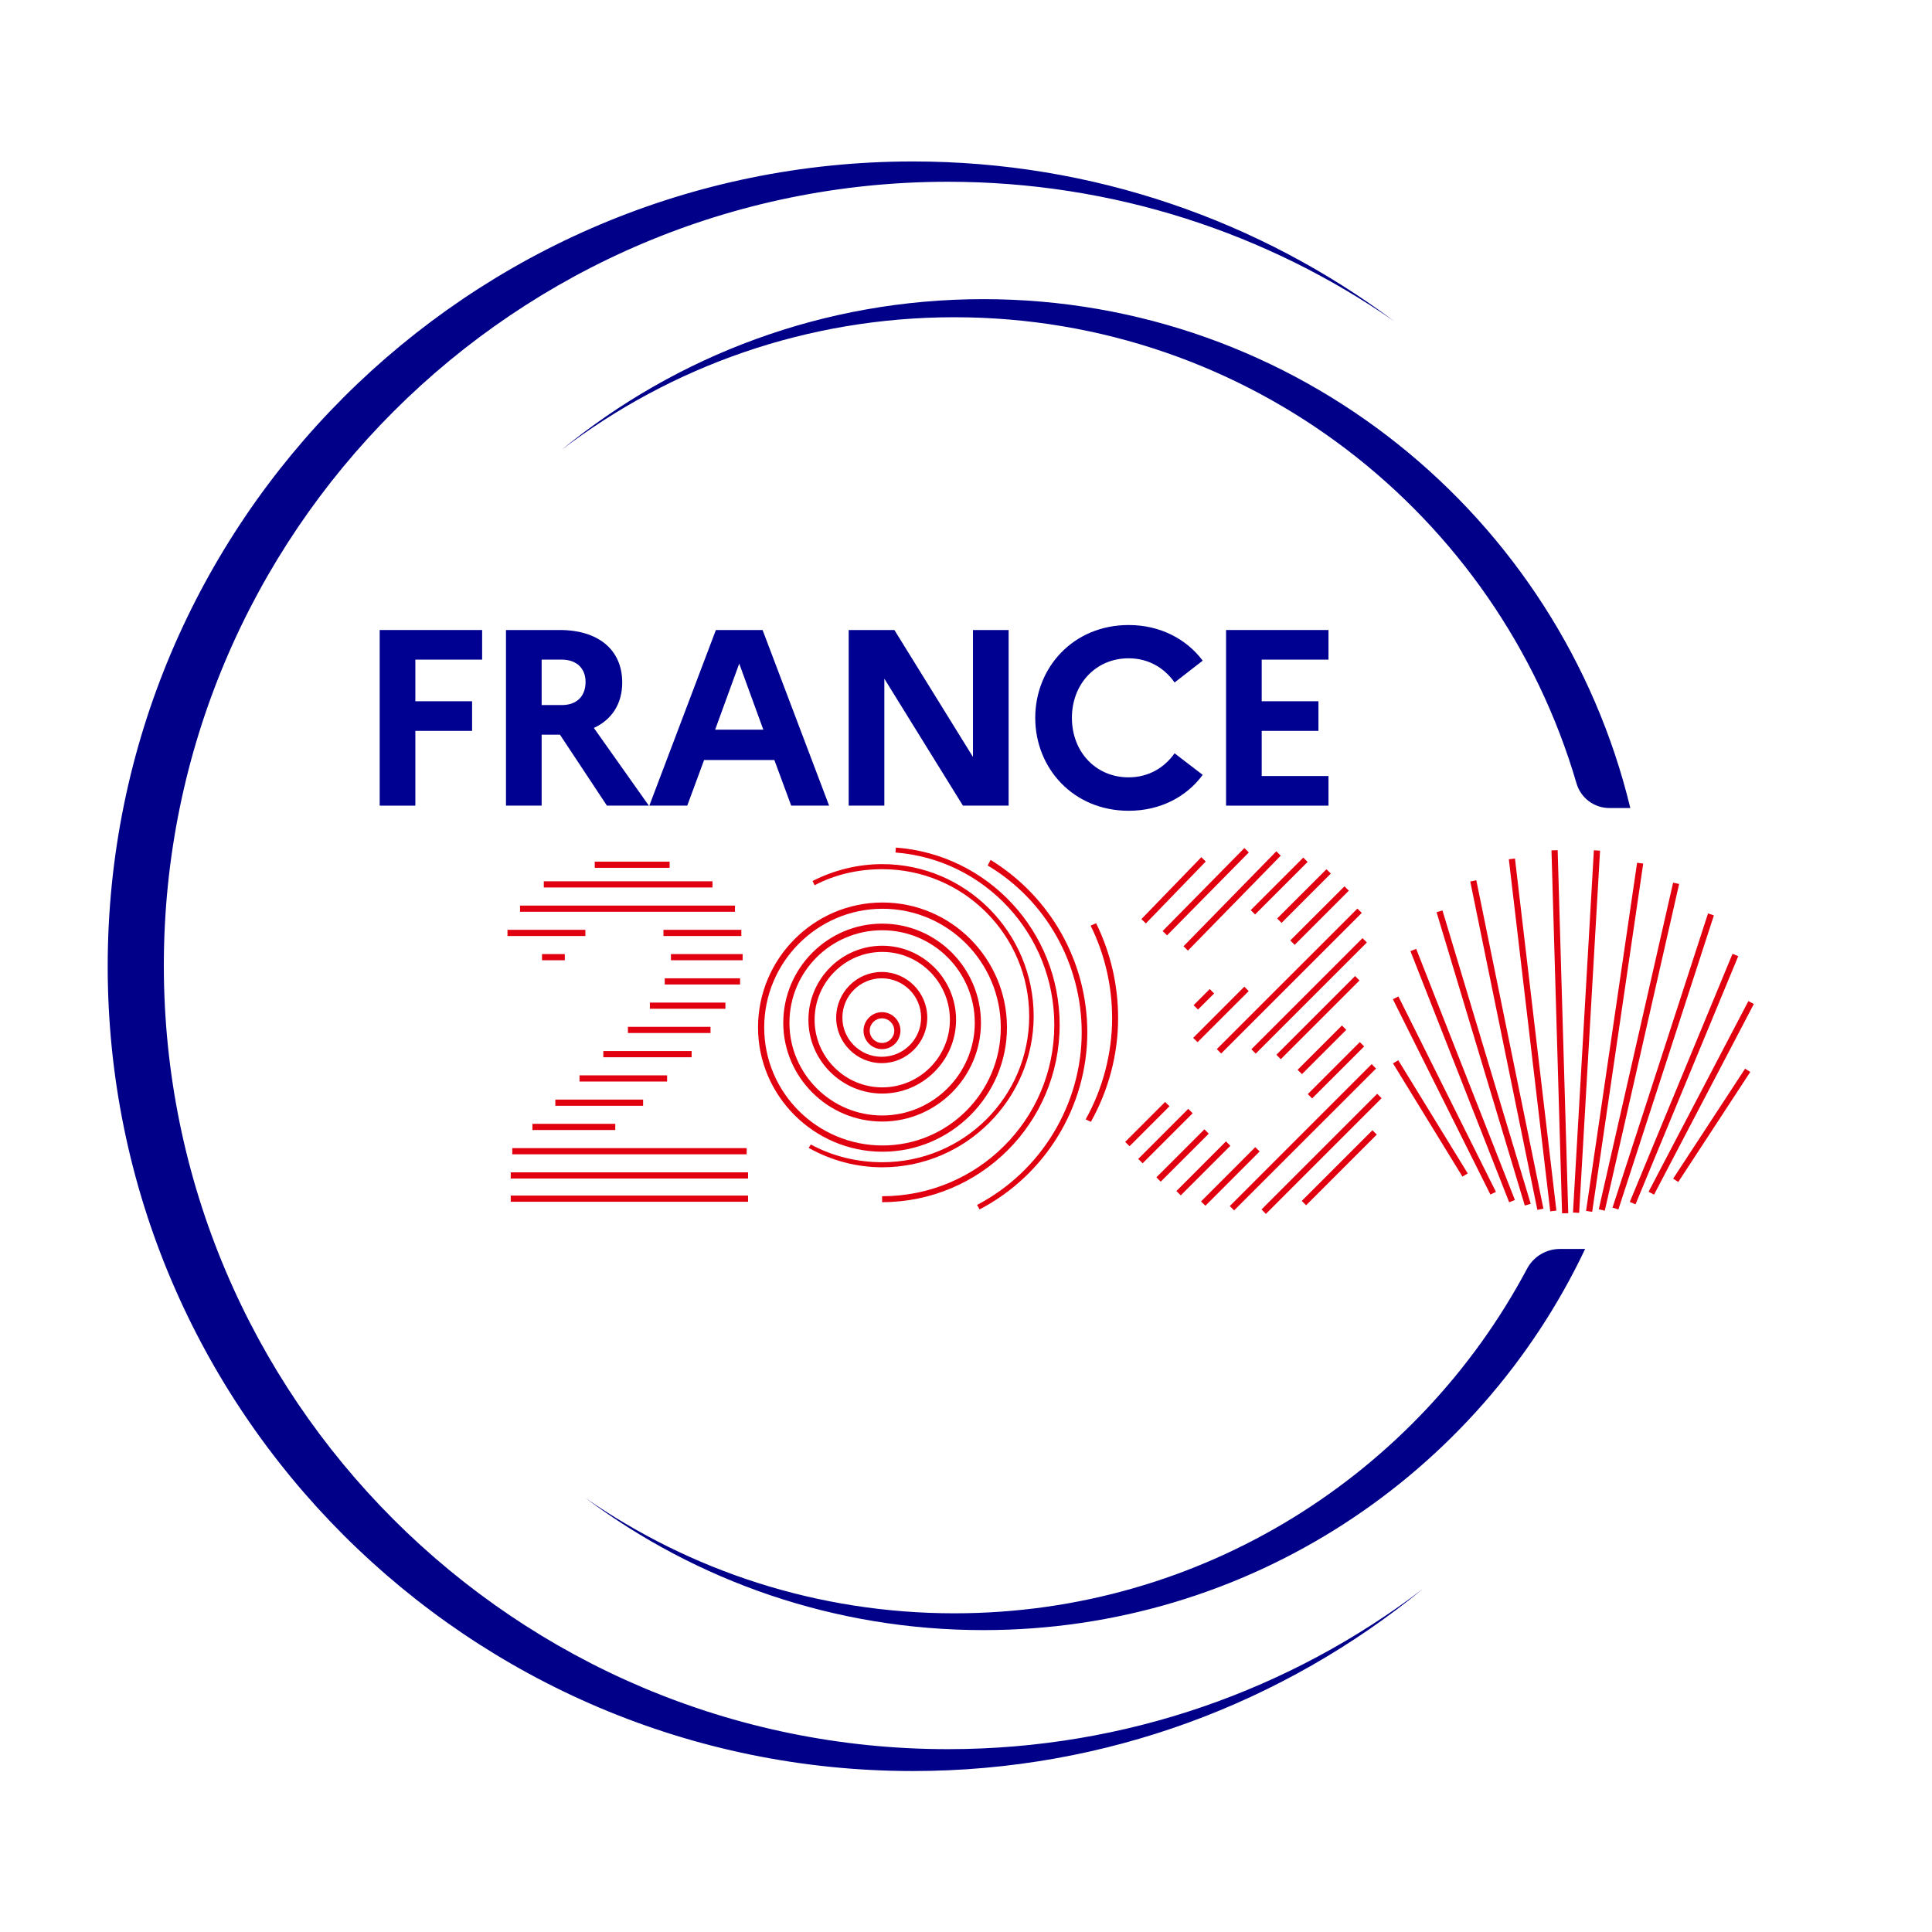 <?xml version="1.0" encoding="UTF-8" standalone="no"?>
<!DOCTYPE svg PUBLIC "-//W3C//DTD SVG 1.1//EN" "http://www.w3.org/Graphics/SVG/1.1/DTD/svg11.dtd">
<svg width="200" height="200" viewBox="0 0 1877 1841" version="1.1" xmlns="http://www.w3.org/2000/svg" xmlns:xlink="http://www.w3.org/1999/xlink" xml:space="preserve" xmlns:serif="http://www.serif.com/" style="fill-rule:evenodd;clip-rule:evenodd;stroke-linejoin:round;stroke-miterlimit:2;">
    <g transform="matrix(1,0,0,1,-4268,-52885)">
        <g id="_--logo-resana-1" serif:id="• logo resana 1">
        </g>
        <g id="_--logo-resana-2" serif:id="• logo resana 2">
        </g>
        <g id="_--frise" serif:id="• frise">
        </g>
        <g id="Plan-de-travail3" serif:id="Plan de travail3" transform="matrix(0.461,0,0,0.452,2302.11,28996.8)">
            <rect x="4268.44" y="52885.9" width="4073.66" height="4073.66" style="fill:none;"/>
            <g transform="matrix(1.955,0,0,1.993,382.975,-62946)">
                <path d="M3519.21,59795C3369.47,59917.7 3178,59991.4 2969.44,59991.4C2490.4,59991.4 2101.48,59602.5 2101.48,59123.5C2101.48,58644.4 2490.4,58255.5 2969.44,58255.5C3163.95,58255.5 3343.61,58319.6 3488.4,58427.9C3351.79,58333 3185.93,58277.4 3007.19,58277.4C2540.71,58277.4 2161.99,58656.2 2161.99,59122.6C2161.99,59589.1 2540.71,59967.8 3007.19,59967.8C3199.6,59967.8 3377.08,59903.4 3519.21,59795Z" style="fill:rgb(0,0,137);"/>
            </g>
            <g transform="matrix(-1.616,-2.01822e-16,1.97934e-16,-1.648,11135.3,152319)">
                <path d="M2152.95,59327.7C2172.84,59327.7 2190.34,59340.8 2195.86,59359.9C2298.49,59711.1 2623.09,59967.8 3007.19,59967.8C3199.6,59967.8 3377.08,59903.4 3519.21,59795C3369.47,59917.7 3178,59991.4 2969.44,59991.4C2560.72,59991.4 2217.61,59708.3 2125.68,59327.7L2152.95,59327.7ZM2184.6,58752.6C2323.78,58458.9 2623.05,58255.5 2969.44,58255.5C3163.95,58255.5 3343.61,58319.6 3488.4,58427.9C3351.79,58333 3185.93,58277.4 3007.19,58277.4C2683.71,58277.4 2402.42,58459.6 2260.37,58726.8C2251.99,58742.6 2235.51,58752.6 2217.56,58752.6C2201.38,58752.6 2184.6,58752.6 2184.6,58752.6Z" style="fill:rgb(0,0,137);"/>
            </g>
            <g transform="matrix(3.09,0,0,3.151,-6661.78,-127649)">
                <path d="M3794.94,57820L3819.26,57820L3819.26,57769L3857.95,57769L3857.95,57748.8L3819.26,57748.8L3819.26,57720.4L3864.8,57720.4L3864.8,57700.2L3794.94,57700.2L3794.94,57820Z" style="fill:rgb(0,0,145);fill-rule:nonzero;"/>
                <path d="M3881.07,57820L3905.39,57820L3905.39,57771.6L3917.89,57771.6L3949.91,57820L3978.51,57820L3941.01,57767C3953.33,57761.3 3960.35,57750.5 3960.35,57736C3960.35,57713.7 3944.09,57700.2 3917.72,57700.2L3881.07,57700.2L3881.07,57820ZM3919.09,57720.4C3929.36,57720.4 3935.35,57726.5 3935.35,57735.6C3935.35,57745.4 3929.36,57751.4 3919.09,57751.4L3905.39,57751.4L3905.39,57720.4L3919.09,57720.4Z" style="fill:rgb(0,0,145);fill-rule:nonzero;"/>
                <path d="M3978.85,57820L4004.7,57820L4016.18,57788.9L4064.12,57788.9L4075.6,57820L4101.45,57820L4056.08,57700.2L4024.23,57700.2L3978.85,57820ZM4023.71,57768.2L4040.15,57723.1L4056.59,57768.2L4023.71,57768.2Z" style="fill:rgb(0,0,145);fill-rule:nonzero;"/>
                <path d="M4114.81,57820L4139.12,57820L4139.12,57733.4L4192.72,57820L4223.89,57820L4223.89,57700.2L4199.57,57700.2L4199.57,57786.8L4145.98,57700.2L4114.81,57700.2L4114.81,57820Z" style="fill:rgb(0,0,145);fill-rule:nonzero;"/>
                <path d="M4305.74,57800.7C4283.14,57800.7 4267.04,57783.1 4267.04,57760.1C4267.04,57737.2 4283.14,57719.5 4305.74,57719.5C4319.44,57719.5 4330.23,57726.2 4337.07,57736L4356.25,57721.1C4345.29,57706.5 4327.49,57696.8 4305.74,57696.8C4267.9,57696.8 4242.04,57725.9 4242.04,57760.1C4242.04,57794.4 4267.9,57823.5 4305.74,57823.5C4327.49,57823.5 4345.29,57813.9 4356.25,57799L4337.07,57784.3C4330.23,57794 4319.44,57800.7 4305.74,57800.7Z" style="fill:rgb(0,0,145);fill-rule:nonzero;"/>
                <path d="M4372.18,57820L4442.04,57820L4442.04,57799.8L4396.49,57799.8L4396.49,57769L4435.19,57769L4435.19,57748.8L4396.49,57748.8L4396.49,57720.4L4442.04,57720.4L4442.04,57700.2L4372.18,57700.2L4372.18,57820Z" style="fill:rgb(0,0,145);fill-rule:nonzero;"/>
            </g>
            <g transform="matrix(2.171,0,0,2.214,656.751,-74308.1)">
                <path d="M2517.93,58398.3C2527.82,58398.3 2535.85,58406.4 2535.85,58416.3C2535.85,58426.1 2527.82,58434.2 2517.93,58434.2C2508.03,58434.2 2500,58426.1 2500,58416.3C2500,58406.4 2508.03,58398.3 2517.93,58398.3ZM2517.93,58404.3C2511.35,58404.3 2506,58409.7 2506,58416.3C2506,58422.8 2511.35,58428.2 2517.93,58428.2C2524.51,58428.2 2529.85,58422.8 2529.85,58416.3C2529.85,58409.7 2524.51,58404.3 2517.93,58404.3Z" style="fill:rgb(225,0,15);"/>
            </g>
            <g transform="matrix(5.354,0,0,5.459,-7358.37,-263897)">
                <path d="M2517.93,58398.3C2527.82,58398.3 2535.85,58406.4 2535.85,58416.3C2535.85,58426.1 2527.82,58434.2 2517.93,58434.2C2508.03,58434.2 2500,58426.1 2500,58416.3C2500,58406.4 2508.03,58398.3 2517.93,58398.3ZM2517.93,58400.8C2509.38,58400.8 2502.44,58407.7 2502.44,58416.3C2502.44,58424.8 2509.38,58431.7 2517.93,58431.7C2526.48,58431.7 2533.42,58424.8 2533.42,58416.3C2533.42,58407.7 2526.48,58400.8 2517.93,58400.8Z" style="fill:rgb(225,0,15);"/>
            </g>
            <g transform="matrix(8.68,0,0,8.85,-15731.9,-461982)">
                <path d="M2517.93,58398.3C2527.82,58398.3 2535.85,58406.4 2535.85,58416.3C2535.85,58426.1 2527.82,58434.2 2517.93,58434.2C2508.03,58434.2 2500,58426.1 2500,58416.3C2500,58406.4 2508.03,58398.3 2517.93,58398.3ZM2517.93,58399.8C2508.86,58399.8 2501.5,58407.2 2501.5,58416.3C2501.5,58425.3 2508.86,58432.7 2517.93,58432.7C2526.99,58432.7 2534.35,58425.3 2534.35,58416.3C2534.35,58407.2 2526.99,58399.8 2517.93,58399.8Z" style="fill:rgb(225,0,15);"/>
            </g>
            <g transform="matrix(11.621,0,0,11.849,-23137.4,-637166)">
                <path d="M2517.93,58398.3C2527.82,58398.3 2535.85,58406.4 2535.85,58416.3C2535.85,58426.1 2527.82,58434.2 2517.93,58434.2C2508.03,58434.2 2500,58426.1 2500,58416.3C2500,58406.4 2508.03,58398.3 2517.93,58398.3ZM2517.93,58399.5C2508.65,58399.5 2501.12,58407 2501.12,58416.3C2501.12,58425.5 2508.65,58433.1 2517.93,58433.1C2527.2,58433.1 2534.73,58425.5 2534.73,58416.3C2534.73,58407 2527.2,58399.5 2517.93,58399.5Z" style="fill:rgb(225,0,15);"/>
            </g>
            <g transform="matrix(14.634,0,0,14.921,-30723.1,-816611)">
                <path d="M2517.93,58398.3C2527.82,58398.3 2535.85,58406.4 2535.85,58416.3C2535.85,58426.1 2527.82,58434.2 2517.93,58434.2C2508.03,58434.2 2500,58426.1 2500,58416.3C2500,58406.4 2508.03,58398.3 2517.93,58398.3ZM2517.93,58399.2C2508.53,58399.2 2500.89,58406.9 2500.89,58416.3C2500.89,58425.7 2508.53,58433.3 2517.93,58433.3C2527.33,58433.3 2534.96,58425.7 2534.96,58416.3C2534.96,58406.9 2527.33,58399.2 2517.93,58399.2Z" style="fill:rgb(225,0,15);"/>
            </g>
            <g transform="matrix(17.802,0,0,18.151,-38700.4,-1.00532e+06)">
                <path d="M2509.21,58431.9L2509.47,58431.5C2512.06,58432.9 2514.97,58433.6 2517.93,58433.6C2527.52,58433.6 2535.32,58425.9 2535.32,58416.3C2535.32,58406.7 2527.52,58398.9 2517.93,58398.9C2515.14,58398.9 2512.39,58399.5 2509.92,58400.8L2509.67,58400.3C2512.22,58399 2515.05,58398.3 2517.93,58398.3C2527.82,58398.3 2535.85,58406.4 2535.85,58416.3C2535.85,58426.1 2527.82,58434.2 2517.93,58434.2C2514.88,58434.2 2511.88,58433.4 2509.21,58431.9Z" style="fill:rgb(225,0,15);"/>
            </g>
            <g transform="matrix(20.88,0,0,21.29,-46451,-1.18867e+06)">
                <path d="M2517.93,58434.2L2517.93,58433.6C2527.53,58433.6 2535.31,58425.9 2535.31,58416.3C2535.31,58407.2 2528.33,58399.6 2519.28,58398.9L2519.32,58398.4C2528.65,58399.1 2535.85,58406.9 2535.85,58416.3C2535.85,58426.2 2527.83,58434.2 2517.93,58434.2Z" style="fill:rgb(225,0,15);"/>
            </g>
            <g transform="matrix(23.613,0,0,24.077,-53323.2,-1.35146e+06)">
                <path d="M2526.24,58432.1L2526.01,58431.7C2531.75,58428.7 2535.35,58422.7 2535.35,58416.3C2535.35,58410.2 2532.17,58404.5 2526.96,58401.4L2527.22,58400.9C2532.58,58404.2 2535.85,58410 2535.85,58416.3C2535.85,58422.9 2532.15,58429 2526.24,58432.1Z" style="fill:rgb(225,0,15);"/>
            </g>
            <g transform="matrix(26.816,0,0,26.521,-61380.6,-1.49426e+06)">
                <path d="M2533.71,58424.7L2533.3,58424.5C2534.66,58422 2535.38,58419.1 2535.38,58416.3C2535.38,58413.7 2534.8,58411.1 2533.69,58408.8L2534.12,58408.6C2535.26,58411 2535.85,58413.6 2535.85,58416.3C2535.85,58419.2 2535.12,58422.1 2533.71,58424.7Z" style="fill:rgb(225,0,15);"/>
            </g>
            <g transform="matrix(1.022,0,0,1.588,3297.19,-37815.8)">
                <rect x="2172.81" y="58235.5" width="154.393" height="8.366" style="fill:rgb(225,0,15);"/>
            </g>
            <g transform="matrix(2.418,0,0,2.214,147.687,-74231.6)">
                <rect x="2176.49" y="58236.7" width="147.027" height="6" style="fill:rgb(225,0,15);"/>
            </g>
            <g transform="matrix(3.106,0,0,2.214,-1401.7,-74179.4)">
                <rect x="2177.09" y="58236.7" width="145.834" height="6" style="fill:rgb(225,0,15);"/>
            </g>
            <g transform="matrix(1.067,0,0,2.214,3015.21,-74127.3)">
                <rect x="2173.08" y="58236.7" width="153.854" height="6" style="fill:rgb(225,0,15);"/>
            </g>
            <g transform="matrix(1.067,0,0,2.214,3343.9,-74127.3)">
                <rect x="2173.08" y="58236.7" width="153.854" height="6" style="fill:rgb(225,0,15);"/>
            </g>
            <g transform="matrix(0.975,0,0,2.214,3560.17,-74075.2)">
                <rect x="2172.5" y="58236.7" width="155.005" height="6" style="fill:rgb(225,0,15);"/>
            </g>
            <g transform="matrix(0.247,0,0,2.214,4874.93,-74075.2)">
                <path d="M2152.77,58242.7L2152.77,58236.7L2347.24,58236.7L2347.24,58242.7L2152.77,58242.7Z" style="fill:rgb(225,0,15);"/>
            </g>
            <g transform="matrix(1.029,0,0,2.214,3429.43,-74023.1)">
                <rect x="2172.85" y="58236.7" width="154.304" height="6" style="fill:rgb(225,0,15);"/>
            </g>
            <g transform="matrix(1.032,0,0,2.214,3391.55,-73970.9)">
                <rect x="2172.88" y="58236.7" width="154.259" height="6" style="fill:rgb(225,0,15);"/>
            </g>
            <g transform="matrix(1.137,0,0,2.214,3116.48,-73918.8)">
                <rect x="2173.46" y="58236.7" width="153.093" height="6" style="fill:rgb(225,0,15);"/>
            </g>
            <g transform="matrix(1.222,0,0,2.214,2879.4,-73866.7)">
                <rect x="2173.85" y="58236.7" width="152.305" height="6" style="fill:rgb(225,0,15);"/>
            </g>
            <g transform="matrix(1.211,0,0,2.214,2853.24,-73814.5)">
                <rect x="2173.81" y="58236.7" width="152.393" height="6" style="fill:rgb(225,0,15);"/>
            </g>
            <g transform="matrix(1.214,0,0,2.214,2795.72,-73762.4)">
                <rect x="2173.82" y="58236.7" width="152.371" height="6" style="fill:rgb(225,0,15);"/>
            </g>
            <g transform="matrix(1.141,0,0,2.214,2906.49,-73710.3)">
                <rect x="2173.47" y="58236.7" width="153.059" height="6" style="fill:rgb(225,0,15);"/>
            </g>
            <g transform="matrix(3.396,0,0,2.214,-2050.04,-73658.1)">
                <rect x="2177.27" y="58236.7" width="145.476" height="6" style="fill:rgb(225,0,15);"/>
            </g>
            <g transform="matrix(3.439,0,0,2.214,-2146.94,-73606)">
                <rect x="2177.29" y="58236.7" width="145.428" height="6" style="fill:rgb(225,0,15);"/>
            </g>
            <g transform="matrix(3.439,0,0,2.214,-2146.94,-73556.1)">
                <rect x="2177.29" y="58236.7" width="145.428" height="6" style="fill:rgb(225,0,15);"/>
            </g>
            <g transform="matrix(2.171,0,0,2.214,688.852,-74298.7)">
                <path d="M2759.27,58307.9L2754.96,58303.7L2813.11,58243.6L2817.42,58247.8L2759.27,58307.9Z" style="fill:rgb(225,0,15);"/>
            </g>
            <g transform="matrix(2.171,0,0,2.214,688.852,-74298.7)">
                <path d="M2779.83,58319.5L2775.55,58315.3L2854.92,58234.7L2859.19,58239L2779.83,58319.5Z" style="fill:rgb(225,0,15);"/>
            </g>
            <g transform="matrix(2.171,0,0,2.214,688.852,-74298.7)">
                <path d="M2800.1,58334.3L2795.81,58330.1L2885.92,58237.9L2890.21,58242.1L2800.1,58334.3Z" style="fill:rgb(225,0,15);"/>
            </g>
            <g transform="matrix(2.171,0,0,2.214,688.852,-74298.7)">
                <path d="M2865.31,58299.2L2861.07,58295L2912.07,58244L2916.31,58248.2L2865.31,58299.2Z" style="fill:rgb(225,0,15);"/>
            </g>
            <g transform="matrix(2.171,0,0,2.214,688.852,-74298.7)">
                <path d="M2903.73,58328.7L2899.49,58324.4L2952.06,58271.9L2956.31,58276.1L2903.73,58328.7Z" style="fill:rgb(225,0,15);"/>
            </g>
            <g transform="matrix(2.171,0,0,2.214,688.852,-74298.7)">
                <path d="M2890.99,58307.4L2886.75,58303.1L2934.59,58255.3L2938.84,58259.5L2890.99,58307.4Z" style="fill:rgb(225,0,15);"/>
            </g>
            <g transform="matrix(2.171,0,0,2.214,688.852,-74298.7)">
                <path d="M2964.63,58293.5L2968.87,58297.7L2832.39,58434.2L2828.15,58429.9L2964.63,58293.5Z" style="fill:rgb(225,0,15);"/>
            </g>
            <g transform="matrix(2.171,0,0,2.214,688.852,-74298.7)">
                <path d="M2969.58,58322.2L2973.82,58326.4L2865.93,58434.3L2861.69,58430.1L2969.58,58322.2Z" style="fill:rgb(225,0,15);"/>
            </g>
            <g transform="matrix(2.171,0,0,2.214,688.852,-74298.7)">
                <path d="M2962.39,58359L2966.63,58363.3L2890.25,58439.7L2886,58435.4L2962.39,58359Z" style="fill:rgb(225,0,15);"/>
            </g>
            <g transform="matrix(2.171,0,0,2.214,688.852,-74298.7)">
                <path d="M2949.58,58407L2953.82,58411.2L2910.82,58454.2L2906.58,58450L2949.58,58407Z" style="fill:rgb(225,0,15);"/>
            </g>
            <g transform="matrix(2.171,0,0,2.214,688.852,-74298.7)">
                <path d="M2966.96,58423.1L2971.2,58427.3L2920.68,58477.8L2916.44,58473.6L2966.96,58423.1Z" style="fill:rgb(225,0,15);"/>
            </g>
            <g transform="matrix(2.171,0,0,2.214,688.852,-74298.7)">
                <path d="M2978.47,58444.5L2982.72,58448.8L2844.96,58586.5L2840.71,58582.3L2978.47,58444.5Z" style="fill:rgb(225,0,15);"/>
            </g>
            <g transform="matrix(2.171,0,0,2.214,688.852,-74298.7)">
                <path d="M2983.84,58473.3L2988.09,58477.6L2875.78,58589.9L2871.54,58585.6L2983.84,58473.3Z" style="fill:rgb(225,0,15);"/>
            </g>
            <g transform="matrix(2.171,0,0,2.214,688.852,-74298.7)">
                <path d="M2979.2,58508.7L2983.45,58512.9L2914.84,58581.5L2910.6,58577.3L2979.2,58508.7Z" style="fill:rgb(225,0,15);"/>
            </g>
            <g transform="matrix(2.171,0,0,2.214,688.852,-74298.7)">
                <path d="M2865.48,58525.1L2869.72,58529.3L2817.08,58582L2812.83,58577.8L2865.48,58525.1Z" style="fill:rgb(225,0,15);"/>
            </g>
            <g transform="matrix(2.171,0,0,2.214,688.852,-74298.7)">
                <path d="M2837.05,58519.5L2841.29,58523.8L2793.16,58571.9L2788.92,58567.7L2837.05,58519.5Z" style="fill:rgb(225,0,15);"/>
            </g>
            <g transform="matrix(2.171,0,0,2.214,688.852,-74298.7)">
                <path d="M2816.09,58507.8L2820.33,58512L2773.73,58558.6L2769.48,58554.4L2816.09,58507.8Z" style="fill:rgb(225,0,15);"/>
            </g>
            <g transform="matrix(2.171,0,0,2.214,688.852,-74298.7)">
                <path d="M2800.45,58487.9L2804.7,58492.2L2756.12,58540.8L2751.88,58536.5L2800.45,58487.9Z" style="fill:rgb(225,0,15);"/>
            </g>
            <g transform="matrix(2.171,0,0,2.214,688.852,-74298.7)">
                <path d="M2777.97,58481.2L2782.21,58485.4L2743.43,58524.2L2739.19,58520L2777.97,58481.2Z" style="fill:rgb(225,0,15);"/>
            </g>
            <g transform="matrix(2.171,0,0,2.214,688.852,-74298.7)">
                <path d="M2854.86,58369.3L2859.1,58373.6L2809.45,58423.2L2805.2,58419L2854.86,58369.3Z" style="fill:rgb(225,0,15);"/>
            </g>
            <g transform="matrix(2.171,0,0,2.214,688.852,-74298.7)">
                <path d="M2821.3,58371.6L2825.55,58375.9L2809.87,58391.5L2805.63,58387.3L2821.3,58371.6Z" style="fill:rgb(225,0,15);"/>
            </g>
            <g transform="matrix(2.171,0,0,2.214,688.852,-74298.7)">
                <path d="M3071.71,58550.6L3066.59,58553.7L2999.18,58443.8L3004.29,58440.7L3071.71,58550.6Z" style="fill:rgb(225,0,15);"/>
            </g>
            <g transform="matrix(2.171,0,0,2.214,688.852,-74298.7)">
                <path d="M3099.1,58568.5L3093.73,58571.1L2999.06,58381.5L3004.43,58378.8L3099.1,58568.5Z" style="fill:rgb(225,0,15);"/>
            </g>
            <g transform="matrix(2.171,0,0,2.214,688.852,-74298.7)">
                <path d="M3117.52,58576.4L3111.94,58578.6L3016.11,58334.8L3021.7,58332.6L3117.52,58576.4Z" style="fill:rgb(225,0,15);"/>
            </g>
            <g transform="matrix(2.171,0,0,2.214,688.852,-74298.7)">
                <path d="M3041.47,58297L3047.21,58295.3L3132.87,58580.1L3127.12,58581.8L3041.47,58297Z" style="fill:rgb(225,0,15);"/>
            </g>
            <g transform="matrix(2.171,0,0,2.214,688.852,-74298.7)">
                <path d="M3074.18,58267.2L3080.06,58266L3145.19,58584.8L3139.31,58586L3074.18,58267.2Z" style="fill:rgb(225,0,15);"/>
            </g>
            <g transform="matrix(2.171,0,0,2.214,688.852,-74298.7)">
                <path d="M3111.62,58245.6L3117.58,58244.9L3157.79,58586.7L3151.83,58587.4L3111.62,58245.6Z" style="fill:rgb(225,0,15);"/>
            </g>
            <g transform="matrix(2.171,0,0,2.214,688.852,-74298.7)">
                <path d="M3153.02,58237L3159.02,58236.8L3169.3,58589.2L3163.3,58589.4L3153.02,58237Z" style="fill:rgb(225,0,15);"/>
            </g>
            <g transform="matrix(2.171,0,0,2.214,688.852,-74298.7)">
                <path d="M3194.18,58236.9L3200.17,58237.3L3179.88,58588.9L3173.89,58588.6L3194.18,58236.9Z" style="fill:rgb(225,0,15);"/>
            </g>
            <g transform="matrix(2.171,0,0,2.214,688.852,-74298.7)">
                <path d="M3236.13,58249L3242.07,58249.8L3192.53,58587.9L3186.59,58587L3236.13,58249Z" style="fill:rgb(225,0,15);"/>
            </g>
            <g transform="matrix(2.171,0,0,2.214,688.852,-74298.7)">
                <path d="M3271.09,58268.3L3276.94,58269.6L3204.77,58586.8L3198.92,58585.4L3271.09,58268.3Z" style="fill:rgb(225,0,15);"/>
            </g>
            <g transform="matrix(2.171,0,0,2.214,688.852,-74298.7)">
                <path d="M3304.98,58298.2L3310.68,58300.1L3217.98,58585.6L3212.27,58583.8L3304.98,58298.2Z" style="fill:rgb(225,0,15);"/>
            </g>
            <g transform="matrix(2.171,0,0,2.214,688.852,-74298.7)">
                <path d="M3328.76,58337.4L3334.31,58339.7L3234.6,58580.6L3229.06,58578.3L3328.76,58337.4Z" style="fill:rgb(225,0,15);"/>
            </g>
            <g transform="matrix(2.171,0,0,2.214,688.852,-74298.7)">
                <path d="M3344.15,58383.3L3349.47,58386.1L3252.6,58571.2L3247.28,58568.4L3344.15,58383.3Z" style="fill:rgb(225,0,15);"/>
            </g>
            <g transform="matrix(2.171,0,0,2.214,688.852,-74298.7)">
                <path d="M3340.96,58448.9L3345.98,58452.1L3276.12,58558.9L3271.1,58555.7L3340.96,58448.9Z" style="fill:rgb(225,0,15);"/>
            </g>
        </g>
    </g>
</svg>